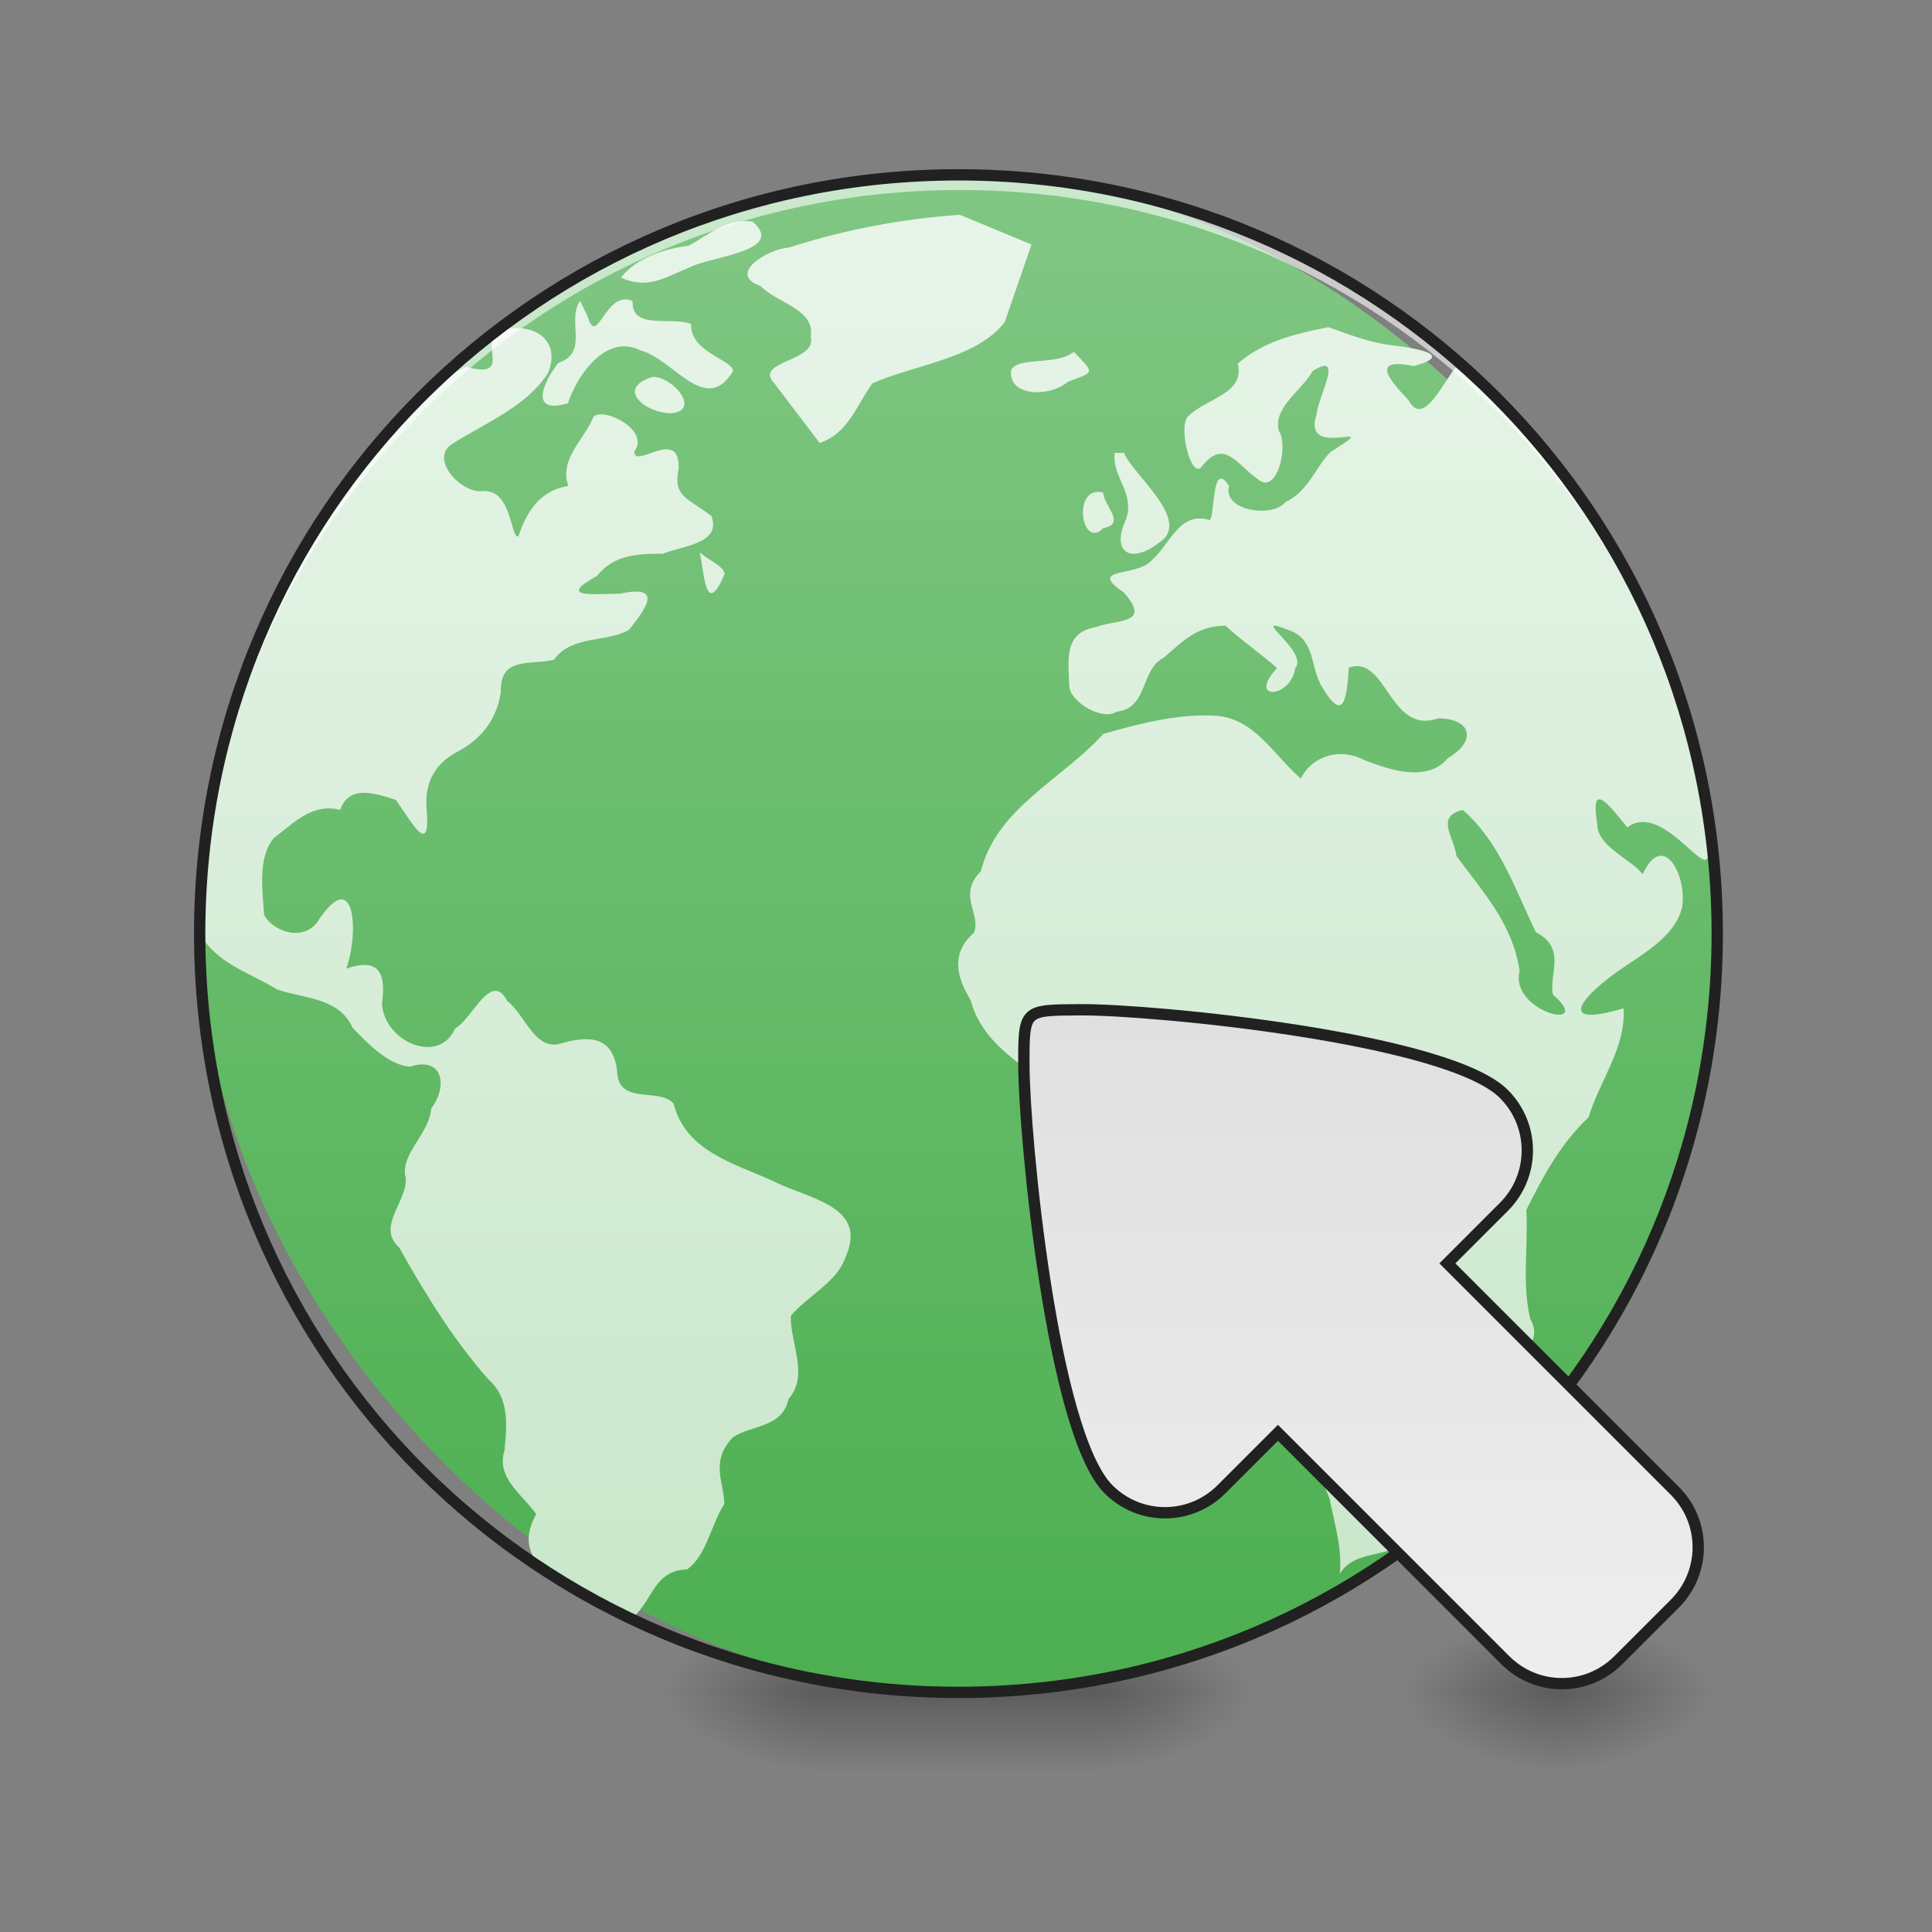 <?xml version="1.0" encoding="UTF-8" standalone="no"?>
<!-- Created with Inkscape (http://www.inkscape.org/) -->

<svg
   xmlns:dc="http://purl.org/dc/elements/1.1/"
   xmlns:cc="http://creativecommons.org/ns#"
   xmlns:rdf="http://www.w3.org/1999/02/22-rdf-syntax-ns#"
   xmlns:svg="http://www.w3.org/2000/svg"
   xmlns="http://www.w3.org/2000/svg"
   xmlns:xlink="http://www.w3.org/1999/xlink"
   xmlns:sodipodi="http://sodipodi.sourceforge.net/DTD/sodipodi-0.dtd"
   xmlns:inkscape="http://www.inkscape.org/namespaces/inkscape"
   width="512mm"
   height="512mm"
   viewBox="0 0 512 512"
   version="1.1"
   id="svg3705"
   inkscape:version="0.92.2 2405546, 2018-03-11"
   sodipodi:docname="midori.svg">
  <rect x="0" y="0" width="512" height="512" fill="#808080" stroke="none"/>
  <defs
     id="defs3699">
    <linearGradient
       id="linearGradient871"
       inkscape:collect="always">
      <stop
         id="stop867"
         offset="0"
         style="stop-color:#eeeeee;stop-opacity:1" />
      <stop
         id="stop869"
         offset="1"
         style="stop-color:#e0e0e0;stop-opacity:1" />
    </linearGradient>
    <linearGradient
       inkscape:collect="always"
       id="linearGradient921">
      <stop
         style="stop-color:#c8e6c9;stop-opacity:1"
         offset="0"
         id="stop917" />
      <stop
         style="stop-color:#e8f5e9;stop-opacity:1"
         offset="1"
         id="stop919" />
    </linearGradient>
    <linearGradient
       inkscape:collect="always"
       id="linearGradient970">
      <stop
         style="stop-color:#81c784;stop-opacity:1"
         offset="0"
         id="stop966" />
      <stop
         style="stop-color:#4caf50;stop-opacity:1"
         offset="1"
         id="stop968" />
    </linearGradient>
    <linearGradient
       inkscape:collect="always"
       id="linearGradient930">
      <stop
         style="stop-color:#000000;stop-opacity:0.314"
         offset="0"
         id="stop924" />
      <stop
         id="stop926"
         offset="0.222"
         style="stop-color:#000000;stop-opacity:0.275" />
      <stop
         style="stop-color:#000000;stop-opacity:0;"
         offset="1"
         id="stop928" />
    </linearGradient>
    <radialGradient
       inkscape:collect="always"
       xlink:href="#linearGradient930"
       id="radialGradient4622"
       gradientUnits="userSpaceOnUse"
       gradientTransform="matrix(2.7864596e-6,1.25,-2.25,1.624462e-6,-287.823,-1225.762)"
       cx="450.909"
       cy="189.579"
       fx="450.909"
       fy="189.579"
       r="21.167" />
    <radialGradient
       inkscape:collect="always"
       xlink:href="#linearGradient930"
       id="radialGradient4624"
       gradientUnits="userSpaceOnUse"
       gradientTransform="matrix(2.7864596e-6,1.25,-2.25,1.624462e-6,1130.344,87.905)"
       cx="450.909"
       cy="189.579"
       fx="450.909"
       fy="189.579"
       r="21.167" />
    <radialGradient
       inkscape:collect="always"
       xlink:href="#linearGradient930"
       id="radialGradient4626"
       gradientUnits="userSpaceOnUse"
       gradientTransform="matrix(2.7864596e-6,1.25,-2.25,1.624462e-6,1130.344,-1225.762)"
       cx="450.909"
       cy="189.579"
       fx="450.909"
       fy="189.579"
       r="21.167" />
    <radialGradient
       inkscape:collect="always"
       xlink:href="#linearGradient930"
       id="radialGradient4628"
       gradientUnits="userSpaceOnUse"
       gradientTransform="matrix(2.7864596e-6,1.25,-2.25,1.624462e-6,-287.823,87.905)"
       cx="450.909"
       cy="189.579"
       fx="450.909"
       fy="189.579"
       r="21.167" />
    <linearGradient
       inkscape:collect="always"
       xlink:href="#linearGradient970"
       id="linearGradient876"
       x1="254"
       y1="-168.667"
       x2="254"
       y2="233.5"
       gradientUnits="userSpaceOnUse" />
    <linearGradient
       inkscape:collect="always"
       xlink:href="#linearGradient921"
       id="linearGradient923"
       x1="254"
       y1="233.5"
       x2="253.994"
       y2="-173.526"
       gradientUnits="userSpaceOnUse"
       gradientTransform="matrix(0.987,0,0,0.987,1.575,2.681)" />
    <linearGradient
       inkscape:collect="always"
       xlink:href="#linearGradient871"
       id="linearGradient947"
       x1="656.152"
       y1="1318.965"
       x2="1136.985"
       y2="838.132"
       gradientUnits="userSpaceOnUse"
       gradientTransform="matrix(0.187,-0.187,0.187,0.187,-30.855,109.495)" />
    <radialGradient
       inkscape:collect="always"
       xlink:href="#linearGradient930"
       id="radialGradient869"
       gradientUnits="userSpaceOnUse"
       gradientTransform="matrix(2.7864596e-6,1.25,-2.25,1.624462e-6,-287.823,-1225.762)"
       cx="450.909"
       cy="189.579"
       fx="450.909"
       fy="189.579"
       r="21.167" />
    <radialGradient
       inkscape:collect="always"
       xlink:href="#linearGradient930"
       id="radialGradient871"
       gradientUnits="userSpaceOnUse"
       gradientTransform="matrix(2.7864596e-6,1.25,-2.25,1.624462e-6,1204.427,87.905)"
       cx="450.909"
       cy="189.579"
       fx="450.909"
       fy="189.579"
       r="21.167" />
    <radialGradient
       inkscape:collect="always"
       xlink:href="#linearGradient930"
       id="radialGradient873"
       gradientUnits="userSpaceOnUse"
       gradientTransform="matrix(2.7864596e-6,1.25,-2.25,1.624462e-6,1204.427,-1225.762)"
       cx="450.909"
       cy="189.579"
       fx="450.909"
       fy="189.579"
       r="21.167" />
    <radialGradient
       inkscape:collect="always"
       xlink:href="#linearGradient930"
       id="radialGradient875"
       gradientUnits="userSpaceOnUse"
       gradientTransform="matrix(2.7864596e-6,1.25,-2.25,1.624462e-6,-287.823,87.905)"
       cx="450.909"
       cy="189.579"
       fx="450.909"
       fy="189.579"
       r="21.167" />
    <linearGradient
       inkscape:collect="always"
       xlink:href="#linearGradient3756-3"
       id="linearGradient4620"
       gradientUnits="userSpaceOnUse"
       gradientTransform="matrix(0.214,0,0,1,199.427,2.7480786e-5)"
       x1="255.323"
       y1="233.5"
       x2="255.323"
       y2="254.667" />
    <linearGradient
       inkscape:collect="always"
       id="linearGradient3756-3">
      <stop
         style="stop-color:#000000;stop-opacity:0.275"
         offset="0"
         id="stop3752" />
      <stop
         style="stop-color:#000000;stop-opacity:0;"
         offset="1"
         id="stop3754" />
    </linearGradient>
  </defs>
  <sodipodi:namedview
     id="base"
     pagecolor="#ffffff"
     bordercolor="#666666"
     borderopacity="1.0"
     inkscape:pageopacity="0.0"
     inkscape:pageshadow="2"
     inkscape:zoom="0.19"
     inkscape:cx="2021.3863"
     inkscape:cy="758.66354"
     inkscape:document-units="mm"
     inkscape:current-layer="layer1"
     showgrid="true"
     showguides="true"
     inkscape:guide-bbox="true"
     inkscape:window-width="1920"
     inkscape:window-height="1017"
     inkscape:window-x="0"
     inkscape:window-y="26"
     inkscape:window-maximized="1"
     inkscape:measure-start="0,0"
     inkscape:measure-end="0,0">
    <inkscape:grid
       type="xygrid"
       id="grid3707" />
    <sodipodi:guide
       position="465.667,486.833"
       orientation="0,1"
       id="guide3711"
       inkscape:locked="false" />
    <sodipodi:guide
       position="486.833,370.417"
       orientation="-1,-1.3113658e-08"
       id="guide3713"
       inkscape:locked="false" />
    <sodipodi:guide
       position="-158.75,21.167"
       orientation="0,1"
       id="guide3715"
       inkscape:locked="false" />
    <sodipodi:guide
       position="254,264.583"
       orientation="1,0"
       id="guide3717"
       inkscape:locked="false" />
    <sodipodi:guide
       position="560.917,243.417"
       orientation="0,1"
       id="guide3719"
       inkscape:locked="false" />
    <sodipodi:guide
       position="402.167,63.5"
       orientation="0,1"
       id="guide3742"
       inkscape:locked="false" />
    <sodipodi:guide
       position="296.333,402.167"
       orientation="4.2706773e-08,-1"
       id="guide3744"
       inkscape:locked="false" />
    <sodipodi:guide
       position="529.167,465.667"
       orientation="0,1"
       id="guide3748"
       inkscape:locked="false" />
    <sodipodi:guide
       position="179.917,328.083"
       orientation="0,1"
       id="guide888"
       inkscape:locked="false" />
    <sodipodi:guide
       position="550.333,169.333"
       orientation="0,1"
       id="guide890"
       inkscape:locked="false" />
    <sodipodi:guide
       position="179.917,328.083"
       orientation="1,0"
       id="guide976"
       inkscape:locked="false" />
    <sodipodi:guide
       position="328.083,264.583"
       orientation="1,0"
       id="guide978"
       inkscape:locked="false" />
  </sodipodi:namedview>
  <g
     inkscape:label="Layer 1"
     inkscape:groupmode="layer"
     id="layer1"
     transform="translate(0,215)">
    <g
       id="g4618"
       transform="translate(1121.833,-423.333)">
      <rect
         y="-656.833"
         x="-709.083"
         height="21.167"
         width="42.333"
         id="rect4610"
         style="fill:url(#radialGradient4622);fill-opacity:1;stroke-width:0.187"
         transform="scale(1,-1)" />
      <rect
         y="656.833"
         x="709.083"
         height="21.167"
         width="42.333"
         id="rect4612"
         style="fill:url(#radialGradient4624);fill-opacity:1;stroke-width:0.187"
         transform="scale(-1,1)" />
      <rect
         transform="scale(-1)"
         style="fill:url(#radialGradient4626);fill-opacity:1;stroke-width:0.187"
         id="rect4614"
         width="42.333"
         height="21.167"
         x="709.083"
         y="-656.833" />
      <rect
         style="fill:url(#radialGradient4628);fill-opacity:1;stroke-width:0.187"
         id="rect4616"
         width="42.333"
         height="21.167"
         x="-709.083"
         y="656.833" />
    </g>
    <g
       id="g897"
       transform="translate(-2.0345052e-5,-2.0345052e-5)">
      <g
         id="g867"
         transform="translate(1000.125,-423.333)">
        <rect
           y="-656.833"
           x="-709.083"
           height="21.167"
           width="42.333"
           id="rect858"
           style="fill:url(#radialGradient869);fill-opacity:1;stroke-width:0.187"
           transform="scale(1,-1)" />
        <rect
           y="656.833"
           x="783.167"
           height="21.167"
           width="42.333"
           id="rect861"
           style="fill:url(#radialGradient871);fill-opacity:1;stroke-width:0.187"
           transform="scale(-1,1)" />
        <rect
           transform="scale(-1)"
           style="fill:url(#radialGradient873);fill-opacity:1;stroke-width:0.187"
           id="rect863"
           width="42.333"
           height="21.167"
           x="783.167"
           y="-656.833" />
        <rect
           style="fill:url(#radialGradient875);fill-opacity:1;stroke-width:0.187"
           id="rect865"
           width="42.333"
           height="21.167"
           x="-709.083"
           y="656.833" />
      </g>
      <rect
         id="rect4608"
         width="74.083"
         height="26.458"
         x="216.958"
         y="228.208"
         ry="0"
         style="fill:url(#linearGradient4620);fill-opacity:1;stroke-width:0.122" />
    </g>
    <rect
       style="opacity:1;fill:url(#linearGradient876);fill-opacity:1;stroke:none;stroke-width:3;stroke-linecap:round;stroke-miterlimit:4;stroke-dasharray:none;stroke-opacity:1"
       id="rect860"
       width="402.167"
       height="402.167"
       x="52.917"
       y="-168.667"
       rx="201.083"
       ry="201.083" />
    <path
       style="fill:url(#linearGradient923);fill-opacity:1;stroke:none;stroke-width:3;stroke-miterlimit:4;stroke-dasharray:none;stroke-opacity:1;enable-background:new"
       d="m 254.357,-158.083 c -15.456,1.097 -30.575,3.934 -45.32,8.714 -5.261,0.205 -16.693,6.981 -7.469,10.16 4.293,4.586 14.54,6.045 13.296,13.538 1.655,6.586 -15.309,6.288 -9.663,12.253 4.004,5.269 8.007,10.538 12.011,15.808 7.393,-2.375 9.832,-9.946 13.934,-15.774 11.417,-5.036 27.576,-6.557 35.121,-16.248 2.364,-6.855 4.728,-13.709 7.093,-20.564 -6.334,-2.629 -12.669,-5.259 -19.003,-7.888 z m -54.954,1.761 c -7.081,-0.764 -11.611,3.587 -16.897,6.441 -6.507,0.798 -13.858,3.219 -17.959,8.452 7.299,3.312 11.895,-0.217 18.195,-2.719 5.849,-2.996 25.743,-4.247 16.661,-12.174 z m -45.697,21.019 c -3.643,5.556 2.556,13.601 -5.773,16.517 -4.111,5.204 -7.704,13.746 2.572,10.647 2.514,-7.711 10.322,-18.53 19.208,-14.012 8.951,2.405 17.235,17.446 24.543,5.533 -0.004,-3.098 -11.368,-4.911 -11.114,-12.491 -5.057,-2.169 -15.868,1.774 -15.489,-6.111 -7.306,-3.245 -9.411,12.921 -11.999,3.885 -0.649,-1.323 -1.299,-2.645 -1.948,-3.968 z m 198.327,7.006 c -8.647,1.729 -17.188,3.705 -24.013,9.648 1.981,7.92 -8.237,9.253 -12.781,13.649 -3.297,1.861 0.06,16.233 2.949,14.002 6.143,-8.104 9.32,-1.113 15.03,2.889 5.139,4.774 8.404,-8.865 5.673,-12.709 -1.602,-6.196 6.191,-10.78 8.995,-15.854 8.573,-5.499 1.329,7.016 1.054,11.386 -4.328,12.912 19.196,0.388 3.69,10.039 -4.159,4.154 -5.681,10.307 -12.072,13.376 -3.451,4.211 -16.621,2.239 -14.847,-4.332 -4.809,-7.538 -3.622,9.073 -5.257,8.993 -7.97,-2.375 -10.343,6.522 -15.341,10.778 -3.825,4.395 -17.33,1.666 -7.248,8.474 7.354,8.485 -1.465,6.916 -7.548,9.176 -8.597,1.48 -7.159,8.968 -6.937,15.727 0.133,3.725 8.383,9.253 12.561,6.654 8.346,-0.894 6.24,-11.136 12.407,-14.26 5.123,-4.386 8.721,-8.43 16.413,-8.535 3.551,3.39 10.73,8.485 13.641,11.256 -8.034,8.753 3.69,8.041 4.811,0.067 3.963,-4.392 -13.053,-14.725 -1.832,-10.185 7.427,2.45 5.72,10.038 9.025,15.161 5.874,9.93 6.504,2.52 7.052,-5.161 10.057,-3.614 10.714,18.053 23.752,13.402 8.987,0.212 10.095,6.126 2.46,10.585 -5.39,6.49 -15.26,3.132 -22.048,0.539 -6.144,-3.315 -13.649,-1.471 -16.905,4.849 -7.214,-6.225 -12.319,-16.115 -22.799,-16.661 -9.922,-0.513 -19.938,2.125 -29.513,4.822 -10.914,12.135 -28.214,19.51 -32.495,36.468 -6.275,6.274 0.147,11.241 -1.779,16.206 -6.091,5.405 -4.8,11.502 -0.922,17.843 3.819,14.759 20.331,19.784 29.403,30.683 5.266,-5.212 10.25,-10.284 14.878,-4.066 6.133,-5.422 10.025,-6.158 15.194,-1.369 6.517,1.071 15.186,-2.986 19.265,3.896 6.001,4.493 -6.143,13.23 1.364,17.527 6.987,4.456 3.645,12.674 4.088,19.513 3.917,6.141 7.266,12.251 0.598,17.812 -6.008,16.875 4.305,32.715 10.318,48.074 1.293,6.624 3.421,13.16 2.739,19.99 4.404,-6.909 13.227,-3.507 18.879,-9.726 3.673,-5.039 13.903,-9.816 10.388,-16.762 -1.383,-5.48 14.629,-8.32 6.653,-13.607 -8.805,-5.135 0.931,-9.065 5.341,-13.099 4.612,-3.499 13.247,-7.328 9.221,-14.309 -2.257,-9.401 -0.497,-19.279 -1.053,-28.882 4.426,-8.921 9.126,-17.653 16.478,-24.541 2.932,-9.674 9.979,-18.542 9.296,-28.925 -17.137,5.126 -11.962,-2.179 -2.466,-9.123 6.59,-4.834 15.961,-9.342 17.965,-17.583 1.438,-8.134 -4.918,-20.763 -10.448,-8.812 -2.686,-3.809 -12.15,-7.34 -12.019,-13.318 -2.027,-12.056 3.26,-4.814 7.96,0.879 10.932,-8.105 25.199,22.365 20.586,0.623 -6.25,-47.052 -30.108,-91.506 -65.846,-122.735 -3.267,3.481 -8.721,16.454 -12.678,8.966 -5.603,-5.943 -9.999,-11.309 1.413,-9.102 11.184,-3.035 0.044,-4.8 -5.82,-5.492 -5.881,-0.687 -11.335,-2.84 -16.873,-4.802 z m -218.896,0.295 c -7.398,2.849 3.683,13.714 -9.582,10.234 -14.543,6.592 -24.231,22.583 -34.339,35.037 -23.579,33.322 -36.398,74.043 -36.299,114.854 3.869,7.986 13.398,10.691 20.527,15.1 7.245,2.479 16.37,2.104 19.975,10.108 4.033,4.223 9.444,9.886 15.206,10.345 8.854,-2.836 10.102,5.191 5.635,11.13 -0.484,6.505 -7.723,11.75 -6.917,17.472 1.611,6.41 -8.064,13.47 -1.546,19.334 6.859,12.261 14.199,24.168 23.474,34.759 5.769,5.054 5.085,12.013 4.427,18.965 -2.289,7.346 4.655,11.596 8.382,16.925 -9.083,16.652 15.517,19.98 25.813,27.262 5.177,-4.734 5.589,-12.395 14.176,-12.608 5.207,-3.648 6.319,-11.884 9.896,-17.359 -0.115,-5.816 -3.839,-11.252 2.208,-17.586 4.798,-3.415 13.124,-2.411 14.797,-10.236 5.468,-6.183 0.439,-14.672 0.601,-22.02 4.426,-5.298 12.196,-8.897 14.409,-15.32 6.353,-13.979 -9.857,-15.599 -19.42,-20.552 -10.57,-4.711 -22.931,-7.952 -26.076,-20.426 -4.041,-4.387 -14.784,0.709 -14.963,-8.771 -1.092,-8.811 -7.031,-9.305 -14.461,-7.238 -7.309,2.533 -9.719,-7.412 -14.598,-11.068 -4.292,-8.337 -9.233,4.649 -13.858,7.236 -4.283,9.726 -18.754,3.58 -19.373,-6.578 1.096,-8.136 -0.722,-12.3 -9.486,-9.305 3.338,-8.906 2.582,-27.264 -7.082,-13.215 -3.456,6.166 -11.867,3.929 -14.671,-1.006 -0.416,-6.614 -1.752,-15.242 2.594,-20.384 5.318,-4.049 10.214,-9.357 17.524,-7.453 2.31,-6.171 7.906,-4.972 14.806,-2.643 3.945,5.447 9.124,15.436 8.189,2.916 -0.768,-7.308 2.014,-12.682 8.637,-15.963 6.147,-3.45 9.945,-8.542 10.984,-15.564 -0.297,-9.559 7.878,-7.032 14.075,-8.537 4.734,-6.623 13.925,-4.469 19.896,-7.941 5.099,-6.352 8.736,-11.92 -2.371,-9.58 -6.777,0.06 -17.03,1.31 -6.131,-4.688 4.558,-5.701 10.827,-5.898 17.449,-5.88 4.997,-2.078 15.683,-2.62 12.886,-9.959 -5.751,-4.717 -10.349,-4.82 -8.68,-12.601 0.406,-11.337 -11.914,0.44 -11.738,-4.576 4.362,-5.682 -8.479,-11.982 -10.849,-9.103 -2.477,6.037 -9.191,11.272 -6.649,18.261 -7.476,1.214 -10.978,6.625 -13.225,13.362 -2.242,0.781 -1.514,-13.212 -10.092,-11.923 -6.059,-0.144 -13.55,-9.188 -7.17,-12.748 8.746,-5.534 19.621,-9.865 25.151,-18.704 3.18,-7.916 -2.685,-12.779 -10.496,-11.647 l -1.089,-0.077 z m 151.445,6.252 c -4.826,3.755 -14.572,1.162 -16.629,4.784 -0.864,7.302 10.474,7.188 15.003,3.157 7.402,-2.737 7.071,-2.237 1.626,-7.941 z m -111.521,6.606 c -10.259,3.018 -1.876,9.738 4.821,9.648 7.99,-0.644 0.556,-9.591 -4.821,-9.648 z m 122.335,20.158 c -0.734,6.535 5.544,10.615 2.951,17.734 -4.083,8.968 1.7,11.661 8.677,6.148 9.317,-5.701 -6.982,-18.19 -9.154,-23.883 -0.825,9.6e-5 -1.649,1.92e-4 -2.474,2.88e-4 z m -3.072,10.509 c -8.373,-2.059 -5.723,15.465 0.029,9.432 6.195,-1.081 0.246,-5.855 -0.029,-9.432 z m -106.855,15.793 c 1.23,6.645 1.672,17.18 6.537,5.864 -0.007,-2.2 -4.807,-3.919 -6.537,-5.864 z M 387.652,-0.363 c 9.841,8.581 13.827,21.007 19.375,32.409 8.254,4.333 3.368,10.961 4.518,16.53 11.492,10.063 -11.638,4.701 -8.831,-6.276 C 400.837,29.55 392.649,21.04 385.961,11.819 385.435,6.939 380.198,1.372 387.652,-0.363 Z"
       id="path12"
       inkscape:connector-curvature="0" />
    <path
       style="opacity:1;fill:#ffffff;fill-opacity:0.588;stroke:none;stroke-width:11.339;stroke-linecap:round;stroke-miterlimit:4;stroke-dasharray:none;stroke-opacity:0.588"
       d="M 960 175.117 C 538.96 175.117 200 514.077 200 935.117 C 200 937.602 200.023 940.082 200.047 942.561 C 204.016 524.978 541.445 190.004 960 190.004 C 1378.555 190.004 1715.984 524.978 1719.953 942.561 C 1719.977 940.082 1720 937.602 1720 935.117 C 1720 514.077 1381.04 175.117 960 175.117 z "
       transform="matrix(0.265,0,0,0.265,0,-215)"
       id="rect949" />
    <path
       style="color:#000000;font-style:normal;font-variant:normal;font-weight:normal;font-stretch:normal;font-size:medium;line-height:normal;font-family:sans-serif;font-variant-ligatures:normal;font-variant-position:normal;font-variant-caps:normal;font-variant-numeric:normal;font-variant-alternates:normal;font-feature-settings:normal;text-indent:0;text-align:start;text-decoration:none;text-decoration-line:none;text-decoration-style:solid;text-decoration-color:#000000;letter-spacing:normal;word-spacing:normal;text-transform:none;writing-mode:lr-tb;direction:ltr;text-orientation:mixed;dominant-baseline:auto;baseline-shift:baseline;text-anchor:start;white-space:normal;shape-padding:0;clip-rule:nonzero;display:inline;overflow:visible;visibility:visible;opacity:1;isolation:auto;mix-blend-mode:normal;color-interpolation:sRGB;color-interpolation-filters:linearRGB;solid-color:#000000;solid-opacity:1;vector-effect:none;fill:#212121;fill-opacity:1;fill-rule:nonzero;stroke:none;stroke-width:3;stroke-linecap:round;stroke-linejoin:miter;stroke-miterlimit:4;stroke-dasharray:none;stroke-dashoffset:0;stroke-opacity:1;color-rendering:auto;image-rendering:auto;shape-rendering:auto;text-rendering:auto;enable-background:accumulate"
       d="m 254,-170.166 c -112.205,0 -202.584,90.377 -202.584,202.582 C 51.416,144.621 141.795,235 254,235 366.205,235 456.584,144.621 456.584,32.416 456.584,-79.789 366.205,-170.166 254,-170.166 Z m 0,3 c 110.595,0 199.584,88.987 199.584,199.582 C 453.584,143.011 364.595,232 254,232 143.405,232 54.416,143.011 54.416,32.416 54.416,-78.179 143.405,-167.166 254,-167.166 Z"
       id="rect878"
       inkscape:connector-curvature="0" />
    <path
       style="opacity:1;fill:url(#linearGradient947);fill-opacity:1;stroke:#212121;stroke-width:3;stroke-linecap:round;stroke-miterlimit:4;stroke-dasharray:none;stroke-opacity:1"
       d="m 273.182,54.42 c -1.861,1.801 -1.855,5.44 -1.843,12.843 0.03,18.44 7.46,97.446 22.427,112.413 8.292,8.292 21.642,8.292 29.934,1e-5 l 14.967,-14.967 60.262,60.262 c 8.292,8.292 21.642,8.292 29.934,2e-5 l 14.967,-14.967 c 8.292,-8.292 8.292,-21.642 0,-29.934 l -60.262,-60.262 14.967,-14.967 c 8.292,-8.292 8.292,-21.642 0,-29.934 C 383.568,59.939 304.991,52.455 286.23,52.597 c -7.458,0.056 -11.187,0.021 -13.048,1.823 z"
       id="rect925"
       inkscape:connector-curvature="0"
       sodipodi:nodetypes="cssscsssscsssc" />
  </g>
</svg>
